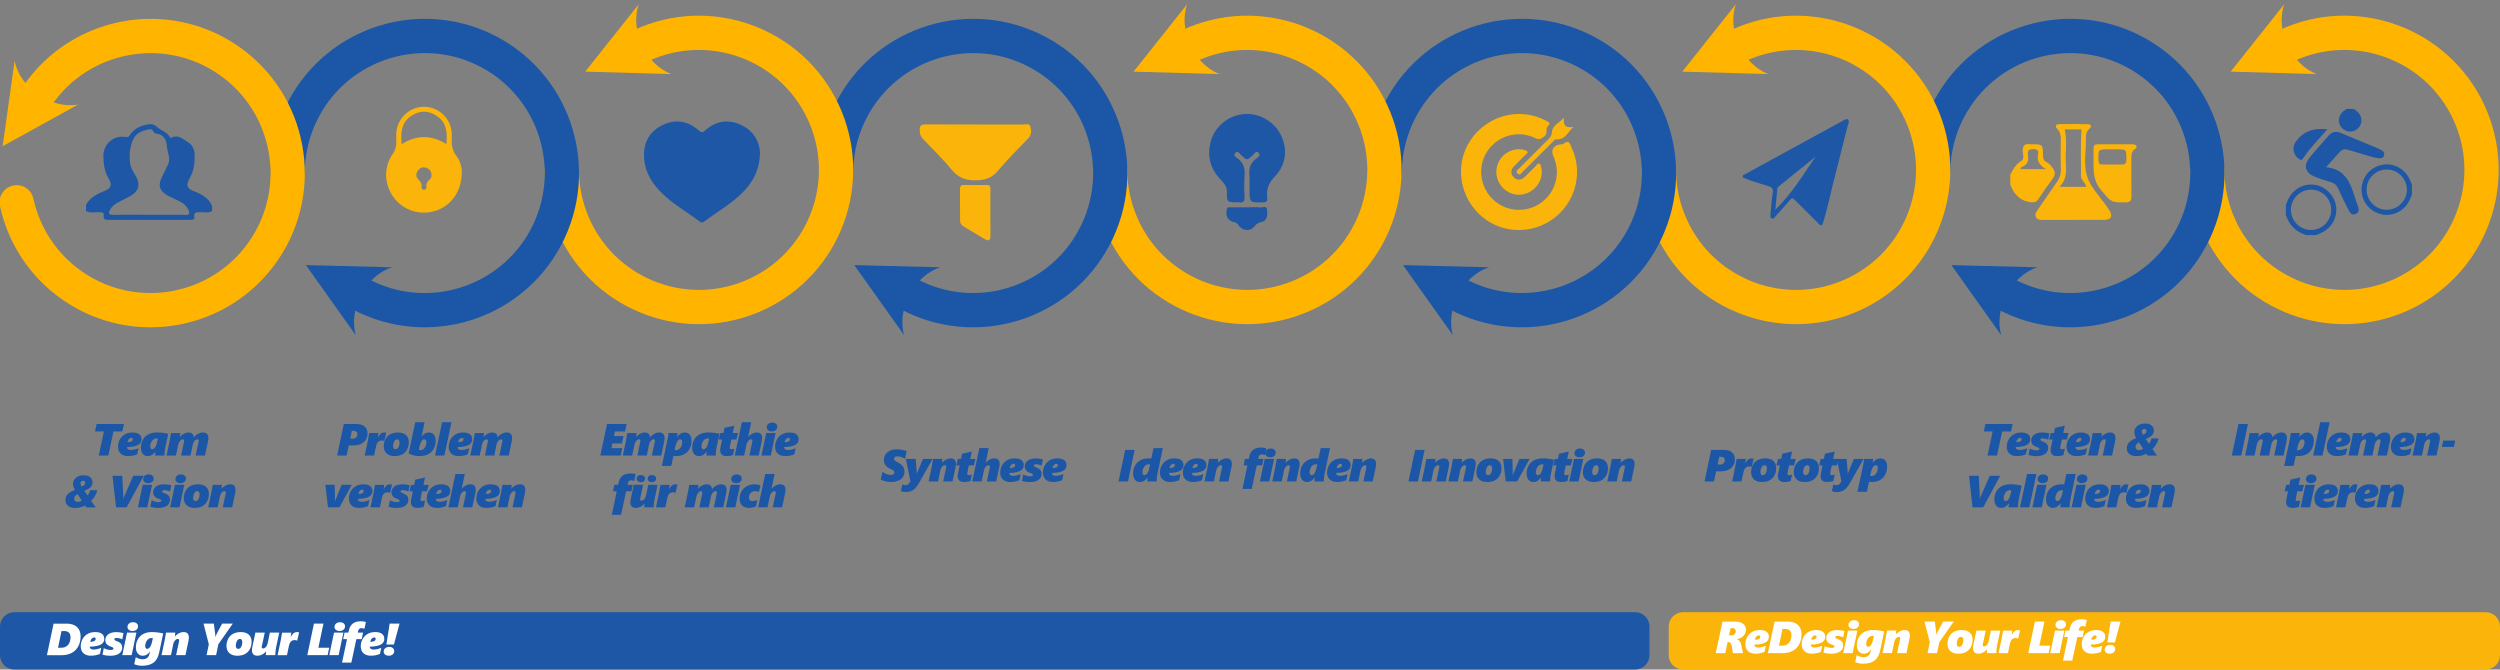 <svg xmlns="http://www.w3.org/2000/svg" xmlns:xlink="http://www.w3.org/1999/xlink" width="100%" height="100%" viewBox="0 0 1221 327" fill-rule="evenodd" stroke-linecap="round" stroke-miterlimit="1.5"><rect x="0" y="0" width="1221" height="327" fill="#808080" stroke="none"/><style><![CDATA[.B{fill-rule:nonzero}.C{fill:#1b57a6}.D{fill:none}.E{stroke-width:16.74}.F{fill:#ffb400}.G{stroke:#ffb400}.H{fill:#1d57a6}.I{fill:#fbb409}.J{stroke:#1b57a6}]]></style><path d="M1115.65 2.027l-26.206 32.964 42.095 1.187c-12.5-4.566-20.455-21.64-15.89-34.15z" class="F"/><path d="M1116.77 22.28c33.508-15.59 73.368-1.043 88.958 32.465s1.043 73.368-32.464 88.958-73.37 1.043-88.96-32.465c-4.256-9.15-6.266-18.773-6.257-28.246" class="D E G"/><g class="B C"><path d="M1094.638 222.493h-4.642l3.256-15.4h4.642l-3.256 15.4z"/><use xlink:href="#B"/><use xlink:href="#C"/><path d="M1134.328 222.493h-4.576l3.454-16.28h4.576l-3.454 16.28z"/><use xlink:href="#D"/><use xlink:href="#B" x="50.476"/><use xlink:href="#D" x="31.3"/><use xlink:href="#E"/><path d="M1198.497 218.27h-5.874l.66-3.08h5.874l-.66 3.08z"/><use xlink:href="#F"/><use xlink:href="#G"/><use xlink:href="#D" x="-6.102" y="25.3"/><use xlink:href="#H"/><use xlink:href="#D" x="13.748" y="25.3"/><use xlink:href="#E" x="-17.553" y="25.3"/></g><g class="H B"><path d="M1165.66 82.782c-5.388.01-9.794 4.396-9.824 9.784s4.326 9.835 9.706 9.906c5.502.074 10.03-4.438 9.982-9.943-.05-5.38-4.475-9.755-9.864-9.747m12.34 12.3l-.964 2.243c-2.396 5.495-8.172 8.587-13.764 7.37-5.846-1.272-9.9-6.22-9.9-12.084s4.07-10.824 9.904-12.08c5.606-1.207 11.38 1.887 13.763 7.378l.96 2.245v4.928zm-39.43 7.5c.054-5.387-4.286-9.853-9.665-9.945-5.393-.093-9.892 4.2-10.022 9.585-.135 5.5 4.313 10.1 9.815 10.105 5.377.014 9.818-4.37 9.872-9.745m-22.16-2.564l.95-2.236c2.3-5.26 7.614-8.32 13.075-7.52 5.517.8 9.9 5.306 10.545 10.816.642 5.5-2.55 10.745-7.836 12.908l-1.95.814h-4.928c-4.978-1.593-8.276-4.865-9.855-9.855v-4.928z"/><path d="M1149.67 53.207l1.647 1.296c2.563 2.263 2.718 5.83.372 8.15-2.183 2.158-5.56 2.157-7.733-.001-2.35-2.336-2.198-5.88.37-8.15.523-.463 1.098-.866 1.65-1.296h3.696zm-13.63 28.447c9.3.907 11.82 7.522 13.983 14.463.487 1.562 1.097 3.085 1.644 4.63.578 1.63.528 3.136-1.32 3.837-1.8.677-2.663-.692-3.314-1.977-1.758-3.47-3.5-6.956-5.06-10.52-.726-1.656-1.767-2.6-3.47-3.095-2.746-.816-5.504-1.65-8.142-2.753-4.48-1.875-5.476-5.32-2.5-9.063 3-3.774 6.275-7.313 9.44-10.947 1.7-1.953 3.647-2.28 6.065-1.238l17.868 7.426c.753.314 1.5.672 2.186 1.107.854.54 1.25 1.36.968 2.377-.296 1.06-1.138 1.452-2.128 1.38-1.113-.08-2.246-.213-3.315-.515l-12.076-3.578c-1.808-.578-3.13-.234-4.352 1.214-1.844 2.2-3.803 4.28-6.465 7.25m.628-18.495c-4.306 4.93-8.6 9.198-11.905 14.26-.685 1.046-1.218.714-1.943.242-2.745-1.785-3.574-5.615-1.6-8.386 3.672-5.18 8.807-6.93 15.458-6.116"/></g><path d="M995.15 130.55l-42.098-1.07 24.403 34.32c-3.89-12.737 4.958-29.362 17.695-33.25z" class="C"/><use xlink:href="#I" class="D E J"/><g class="B C"><path d="M982.208 210.723h-4.356l-2.486 11.77h-4.664l2.486-11.77h-4.312l.77-3.63h13.332l-.77 3.63z"/><use xlink:href="#D" x="-156.32"/><use xlink:href="#J"/><use xlink:href="#F" x="-114.986" y="-25.3"/><use xlink:href="#D" x="-127.125"/><use xlink:href="#E" x="-158.425"/><use xlink:href="#K"/><path d="M968.596 247.793h-5.214l-1.716-15.4h4.752l.528 10.076c0 .396-.022.77-.088 1.122h.1c.044-.198.132-.396.22-.638s1.628-3.762 4.62-10.56h5.082l-8.294 15.4z"/><use xlink:href="#L"/><path d="M991.14 247.793h-4.576l3.454-16.28h4.576l-3.454 16.28z"/><use xlink:href="#G" x="-131.048"/><path d="M1010.76 247.793h-4.532c0-.22.044-.88.154-1.958h-.044c-1.056 1.496-2.288 2.222-3.674 2.222-1.056 0-1.892-.374-2.486-1.122-.594-.726-.902-1.782-.902-3.102 0-1.43.308-2.706.946-3.806.638-1.122 1.518-1.98 2.684-2.596 1.144-.594 2.42-.902 3.85-.902l.748.022.638.066 1.1-5.104h4.554l-2.618 12.408c-.1.506-.22 1.166-.286 1.936l-.132 1.936zm-3.2-8.294c-.264-.044-.484-.066-.682-.066-.572 0-1.078.176-1.54.506-.44.33-.814.814-1.1 1.496-.286.66-.418 1.32-.418 1.958 0 .418.088.748.286.968.198.242.44.352.704.352.484 0 .946-.286 1.342-.858.418-.594.726-1.43 1-2.53l.418-1.826z"/><use xlink:href="#G" x="-111.875"/><use xlink:href="#D" x="-117.978" y="25.3"/><use xlink:href="#H" x="-111.876"/><use xlink:href="#D" x="-98.128" y="25.3"/><use xlink:href="#E" x="-129.427" y="25.3"/></g><path d="M1032 72.92h-1.842c-5.453 0-5.38-.002-5.25 5.345.04 1.606.488 2.137 2.1 2.077l8.9.018c2.264.154 2.687-.73 2.644-2.782-.097-4.656.01-4.658-4.708-4.658H1032zm11.43-.616c-1.968 1.027-2.536 2.666-2.5 4.835l.07 18.774c.03 2.065-.55 2.895-2.77 2.926-7.5.105-7.067-.195-11.953-5.85-4.404-5.095-3.792-10.715-3.77-16.463.025-6.974-.943-6 5.986-6.064l11.697-.006c1.118.001 2.27-.155 3.243.615v1.232zm-44.27 10.302c-2.6-1.766-4.53-3.534-3.8-7 .35-1.7.016-2.794-2.305-2.777-2.258.017-2.907.777-2.598 2.83.4 2.655-.06 4.882-2.997 5.862-.345.116-.73.397-.584 1.086h12.295zm-17.333 2.634c1.358-2.5 2.65-5 5.267-6.55 1.792-1.062.923-3.025.816-4.495-.215-2.96.802-4.227 3.784-3.74.1.016.204.002.306.002 5.723-.007 5.787-.007 5.8 5.6.004 1.52.42 2.434 1.78 3.136 1.377.7 2.355 1.926 3.192 3.247 1.038 1.637 1.113 3.054-.165 4.73-2.48 3.25-4.8 6.63-7.045 10.05-.856 1.304-1.836 1.702-3.302 1.58-5.5-.45-8.577-3.786-10.433-8.623V85.24zm34.753-22.037h-8.182c1.016 4.5.578 8.9.474 13.283-.117 4.958 1.58 10.292-3.06 14.75h13.114c-.404-2.12-2.596-3.188-2.577-5.26.07-7.553-.285-15.112.23-22.772m-4.114 44.2c-4.92.001-9.843-.01-14.764.008-1.263.005-2.537.004-3.263-1.234-.813-1.386-.055-2.533.725-3.662l9.45-13.644c1.4-1.934 1.975-3.88 1.898-6.25-.145-4.507-.076-9.022-.027-13.533.025-2.282.057-4.45-1.82-6.24-1.207-1.15-.573-2.176.947-2.205 4.714-.1 9.434-.117 14.146.02 1.554.045 2.03 1.183.713 2.23-1.6 1.273-1.712 2.88-1.693 4.673.063 6.15-1.237 12.7.48 18.335 1.68 5.52 6.413 10.108 9.807 15.105.402.593.832 1.17 1.2 1.78 1.717 2.76.8 4.554-2.43 4.596l-15.38.02" class="I B"/><path d="M847.83 2.027L821.625 34.99l42.094 1.187c-12.5-4.566-20.454-21.64-15.89-34.15z" class="F"/><use xlink:href="#M" class="D E G"/><g class="B C"><path d="M847.316 224.4c0 1.16-.292 2.2-.876 3.093s-1.394 1.58-2.433 2.03-2.26.676-3.663.676h-2.202l-1.03 4.953h-4.64l3.255-15.405h6.22c1.733 0 3.06.4 3.985 1.198s1.386 1.95 1.386 3.454zm-4.93.322c0-.53-.165-.936-.494-1.22s-.802-.425-1.418-.425h-.816l-.785 3.803h1.3c.666 0 1.202-.202 1.606-.607s.607-.922.607-1.552zm13.136 3.34h-.02c-.358-.18-.75-.268-1.17-.268-.745 0-1.348.215-1.8.644s-.8 1.168-1.048 2.213l-.945 4.5h-4.576l1.493-7.015.688-3.985h4.5l-.28 2.116h.043c.423-.817.88-1.418 1.37-1.805s1.062-.58 1.713-.58c.272 0 .595.047.967.14l-.924 4.05z"/><path d="M867.49 228.72c0 1.282-.29 2.454-.865 3.518s-1.38 1.858-2.412 2.385-2.24.79-3.63.79c-1.697 0-3.01-.426-3.937-1.278s-1.39-2.048-1.39-3.588c0-.902.165-1.787.494-2.653s.788-1.596 1.375-2.186 1.31-1.044 2.165-1.36 1.835-.473 2.938-.473c1.676 0 2.972.42 3.89 1.262s1.375 2.036 1.375 3.583zm-4.555 0c0-.487-.104-.858-.312-1.112s-.487-.38-.838-.38a1.39 1.39 0 0 0-1.031.456c-.293.304-.524.723-.693 1.257s-.252 1.083-.252 1.65c0 .487.106.854.317 1.1s.496.37.854.37c.587 0 1.06-.316 1.418-.946s.537-1.428.537-2.395z"/><path d="M876.264 227.312h-2.47l-.634 2.986c-.1.465-.15.834-.15 1.106 0 .437.254.656.762.656.43 0 .92-.1 1.472-.3l-.655 3.17c-.337.13-.815.24-1.434.338s-1.177.145-1.67.145c-2.112 0-3.17-1-3.17-2.997 0-.258.05-.64.145-1.15l.822-3.953h-1.665l.763-3.17h1.568l.526-2.536 4.77-1.095-.763 3.63h2.546l-.763 3.17zm12.074 1.408c0 1.282-.288 2.454-.865 3.518s-1.38 1.858-2.4 2.385-2.242.8-3.63.8c-1.697 0-3-.426-3.937-1.278s-1.4-2.048-1.4-3.588c0-.902.164-1.787.494-2.653s.788-1.596 1.375-2.186 1.3-1.044 2.164-1.36 1.836-.473 2.938-.473c1.676 0 2.972.42 3.9 1.262s1.375 2.036 1.375 3.583zm-4.555 0c0-.487-.103-.858-.3-1.112s-.487-.38-.838-.38c-.394 0-.738.152-1.03.456s-.525.723-.693 1.257a5.46 5.46 0 0 0-.253 1.65c0 .487.106.854.317 1.1s.496.37.854.37c.588 0 1.06-.316 1.418-.946s.537-1.428.537-2.395z"/><path d="M897.114 227.312h-2.47l-.633 2.986c-.1.465-.15.834-.15 1.106 0 .437.254.656.763.656.43 0 .92-.1 1.47-.3l-.655 3.17c-.336.13-.814.24-1.434.338s-1.176.145-1.67.145c-2.113 0-3.17-1-3.17-2.997 0-.258.048-.64.145-1.15l.822-3.953h-1.665l.762-3.17h1.57l.526-2.536 4.77-1.095-.762 3.63h2.546l-.763 3.17z"/><path d="M897.2 240.3c-.96 0-1.805-.147-2.535-.44l.75-3.362c.373.308.863.462 1.472.462.86 0 1.497-.344 1.912-1.03l.548-.903-2.245-10.892h4.802l.44 5.306.065 1.58-.022.42h.043l.392-1.058 2.648-6.246h4.705l-6.38 11.3c-.76 1.34-1.443 2.326-2.05 2.96a6.16 6.16 0 0 1-2.015 1.423c-.734.315-1.577.473-2.53.473zm24.47-12.44c0 1.483-.312 2.806-.935 3.97s-1.495 2.05-2.615 2.664-2.423.918-3.905.918c-.1 0-.344-.01-.73-.032l-.633-.065-1.075 4.888h-4.597l2.6-12.192.44-2.245.226-1.622h4.393a17.65 17.65 0 0 1-.236 1.955h.043c1-1.483 2.277-2.224 3.802-2.224.974 0 1.757.37 2.348 1.106s.886 1.698.886 2.88zm-4.555.7c0-.895-.344-1.342-1.03-1.342-.466 0-.9.288-1.3.864s-.73 1.417-.988 2.52l-.42 1.827c.258.043.487.064.687.064.853 0 1.574-.383 2.165-1.15s.886-1.694.886-2.783z"/></g><path d="M886.69 76.534L869.05 90.8c-.472.382-.926.778-.992 1.44l-1.006 10.216c8.142-8.012 13.683-17.11 19.64-25.922m-35.486 10.16V85.66l50.11-27.38c2.075-.48 1.505 1.024 1.55 2.066-.188.463-.433.91-.554 1.4l-7.2 28.625c-1.695 6.532-2.92 13.19-5.15 19.58h-1.033L876.525 97.6c-.982-1-1.52-.882-2.372.13-2.268 2.69-4.632 5.298-6.984 7.916-.487.54-.932 1.427-1.86 1-.893-.4-.65-1.31-.58-2.06.33-3.502.516-7.03 1.085-10.493.34-2.062-.51-2.673-2.21-3.208-4.16-1.31-8.387-2.436-12.397-4.192" class="B H"/><path d="M1221 306c0-3.863-3.137-7-7-7H822c-3.863 0-7 3.137-7 7v14c0 3.863 3.137 7 7 7h392c3.863 0 7-3.137 7-7v-14z" class="I"/><g fill="#fff" class="B"><path d="M852.706 307.558a4.15 4.15 0 0 1-1.209 2.997c-.805.83-1.878 1.364-3.217 1.6v.043c1.124.415 1.837 1.332 2.138 2.75l.86 4.028h-4.93l-.57-3.427c-.115-.644-.324-1.137-.628-1.477s-.75-.5-1.338-.5h-.043l-1.138 5.414h-4.64l3.255-15.404h6.048c1.704 0 3.033.347 3.985 1.042s1.43 1.676 1.43 2.943zm-4.952.86c0-.515-.142-.916-.425-1.203s-.707-.43-1.273-.43h-.827l-.795 3.523h1.03c.695 0 1.25-.183 1.666-.548a1.72 1.72 0 0 0 .623-1.343zm16.156 2.578c0 1.26-.578 2.198-1.735 2.814s-2.938.96-5.344 1.03v.086a1.1 1.1 0 0 0 .527.972c.35.233.82.35 1.407.35.523 0 1.15-.1 1.885-.27s1.337-.4 1.8-.634l-.634 2.997c-.558.265-1.237.482-2.035.65a11.59 11.59 0 0 1-2.39.253c-1.54 0-2.75-.4-3.63-1.225s-1.322-1.934-1.322-3.352c0-1.3.303-2.477.908-3.566s1.44-1.926 2.503-2.514 2.3-.88 3.68-.88 2.466.283 3.228.85 1.144 1.38 1.144 2.44zm-4.22-.022c0-.157-.05-.3-.145-.43s-.267-.193-.5-.193c-.48 0-.893.183-1.24.548s-.582.88-.704 1.547c.8 0 1.445-.122 1.907-.365s.693-.613.693-1.107zm20.182-1.15c0 1.826-.382 3.444-1.144 4.855s-1.834 2.48-3.212 3.207-3 1.1-4.893 1.1h-7.187l3.255-15.404h6.134c2.32 0 4.075.548 5.263 1.643s1.784 2.632 1.784 4.6zm-4.93.354c0-.995-.26-1.74-.784-2.234s-1.325-.74-2.406-.74h-1.193l-1.708 8.142h1.558c1.418 0 2.528-.464 3.33-1.4s1.203-2.186 1.203-3.776zm16.498.817c0 1.26-.58 2.198-1.735 2.814s-2.938.96-5.345 1.03v.086a1.1 1.1 0 0 0 .527.972c.35.233.82.35 1.407.35.523 0 1.15-.1 1.885-.27s1.338-.4 1.8-.634l-.633 2.997c-.56.265-1.238.482-2.036.65a11.6 11.6 0 0 1-2.4.253c-1.54 0-2.75-.4-3.63-1.225s-1.32-1.934-1.32-3.352c0-1.3.302-2.477.907-3.566s1.44-1.926 2.503-2.514 2.3-.88 3.68-.88 2.466.283 3.228.85 1.145 1.38 1.145 2.44zm-4.222-.022a.7.7 0 0 0-.145-.43c-.097-.128-.267-.193-.5-.193a1.65 1.65 0 0 0-1.24.548c-.346.365-.582.88-.704 1.547.8 0 1.445-.122 1.907-.365s.693-.613.693-1.107zm13.01.258c-.372-.158-.83-.306-1.37-.446s-1.03-.2-1.466-.2c-.66 0-.988.204-.988.612 0 .222.082.385.247.5s.383.213.655.327c.852.344 1.46.654 1.82.93s.628.6.8.977.258.847.258 1.413c0 .773-.225 1.455-.677 2.046s-1.106 1.05-1.965 1.38-1.902.495-3.126.495c-.724 0-1.424-.052-2.1-.156s-1.252-.23-1.725-.382l.6-3.158c1.275.58 2.406.87 3.395.87.895 0 1.343-.232 1.343-.698 0-.208-.1-.378-.296-.5s-.446-.25-.746-.35c-1.075-.35-1.83-.784-2.267-1.3s-.655-1.182-.655-1.998c0-.766.227-1.45.682-2.052s1.08-1.053 1.88-1.353 1.742-.452 2.83-.452a13.98 13.98 0 0 1 1.837.145l1.633.296-.6 3.083zm7.713-6.338c0 .68-.25 1.232-.747 1.654s-1.15.634-1.96.634c-.716 0-1.3-.188-1.75-.564a1.76 1.76 0 0 1-.677-1.412 2.08 2.08 0 0 1 .752-1.67c.502-.425 1.16-.64 1.976-.64.702 0 1.28.184 1.73.553a1.78 1.78 0 0 1 .677 1.445zm-3.126 14.083h-4.577l2.33-11h4.577l-2.33 11zm4.973 5.167c-1.246 0-2.478-.247-3.696-.74l.752-3.48a6.29 6.29 0 0 0 1.622.78c.58.183 1.132.274 1.655.274 1.024 0 1.812-.243 2.363-.73s.93-1.225 1.14-2.213l.172-.838h-.043c-.43.666-.944 1.174-1.542 1.525s-1.244.527-1.94.527c-1.046 0-1.867-.373-2.465-1.118s-.897-1.75-.897-3.018c0-1.468.33-2.78.993-3.932a6.4 6.4 0 0 1 2.734-2.599c1.16-.58 2.507-.87 4.04-.87a23.11 23.11 0 0 1 2.75.178c.98.118 1.92.28 2.815.488l-1.87 8.84c-.373 1.762-.9 3.12-1.585 4.077s-1.595 1.67-2.734 2.143-2.56.7-4.264.7zm5.414-13.46c-.172-.043-.42-.064-.74-.064-.545 0-1.046.177-1.504.53s-.822.842-1.1 1.46a4.89 4.89 0 0 0-.403 1.961c0 .43.094.757.28.983s.415.338.687.338c.494 0 .947-.288 1.36-.865s.743-1.416.994-2.52l.42-1.826zm17.563-.268c0 .5-.083 1.124-.247 1.87l-1.408 6.692h-4.576l1.3-6.1c.122-.487.183-.856.183-1.106 0-.48-.244-.72-.73-.72-.387 0-.805.256-1.257.768a3.8 3.8 0 0 0-.88 1.735l-1.117 5.414h-4.62l1.558-7.305.644-3.695h4.5c-.05.86-.12 1.5-.215 1.9h.043c.588-.666 1.263-1.193 2.025-1.58s1.48-.58 2.154-.58c1.762 0 2.643.903 2.643 2.708zm13.298 8.56H941.4l1.118-5.285-2.6-10.12h5.038l.634 4.844a12.79 12.79 0 0 1 .107 1.633h.043l.645-1.547 2.63-4.93h5.2l-7.047 10.054-1.117 5.35zm17.326-6.424c0 1.282-.288 2.455-.865 3.518s-1.38 1.86-2.4 2.385-2.242.8-3.63.8c-1.697 0-3-.427-3.937-1.28s-1.4-2.048-1.4-3.588a7.42 7.42 0 0 1 .494-2.653c.33-.866.788-1.595 1.375-2.186s1.3-1.044 2.165-1.36 1.835-.473 2.937-.473c1.676 0 2.972.42 3.9 1.263s1.375 2.035 1.375 3.582zm-4.555 0c0-.487-.103-.857-.3-1.112s-.487-.38-.838-.38a1.38 1.38 0 0 0-1.03.457c-.292.305-.525.723-.693 1.256a5.46 5.46 0 0 0-.252 1.65c0 .487.105.854.316 1.1s.496.37.854.37c.588 0 1.06-.315 1.418-.945s.537-1.43.537-2.396zm16.145 6.424h-4.64l.172-1.805h-.043c-.645.695-1.325 1.214-2.04 1.558s-1.43.516-2.138.516c-1.8 0-2.685-.903-2.685-2.707 0-.538.078-1.16.236-1.87l1.418-6.692h4.576l-1.278 5.962c-.122.487-.183.892-.183 1.214a.54.54 0 0 0 .156.381c.104.1.267.167.5.167.522 0 .995-.267 1.418-.8s.712-1.2.87-1.97l1.03-4.952h4.576l-1.472 6.907a22.16 22.16 0 0 0-.333 2.138l-.13 1.955zm10.688-7.08h-.02a2.58 2.58 0 0 0-1.171-.269c-.745 0-1.348.215-1.8.645s-.8 1.167-1.047 2.213l-.946 4.5h-4.576l1.493-7.015.688-3.985h4.5l-.28 2.116h.042c.423-.816.88-1.418 1.37-1.804a2.69 2.69 0 0 1 1.713-.58c.273 0 .595.047.967.14l-.924 4.05zm14.874 7.08h-9.936l3.255-15.404h4.64l-2.48 11.773h5.296l-.774 3.63z"/><use xlink:href="#N"/><path d="M1018.5 306.108c-.594-.222-1.056-.333-1.386-.333-.938 0-1.51.483-1.718 1.45l-.15.752h2.578l-.666 3.17h-2.59l-2.47 11.483h-4.533l2.427-11.483h-1.88l.666-3.17h1.87l.268-1.17c.645-2.915 2.57-4.372 5.78-4.372.94 0 1.776.11 2.514.333l-.71 3.34z"/><path d="M1028.2 310.996c0 1.26-.578 2.198-1.735 2.814s-2.938.96-5.344 1.03v.086a1.1 1.1 0 0 0 .526.972c.35.233.82.35 1.407.35.523 0 1.152-.1 1.886-.27s1.337-.4 1.8-.634l-.634 2.997c-.56.265-1.237.482-2.036.65s-1.595.253-2.4.253c-1.54 0-2.75-.4-3.63-1.225s-1.32-1.934-1.32-3.352c0-1.3.303-2.477.908-3.566s1.44-1.926 2.503-2.514 2.3-.88 3.68-.88 2.465.283 3.228.85 1.144 1.38 1.144 2.44zm-4.222-.022a.7.7 0 0 0-.145-.43c-.096-.128-.266-.193-.5-.193-.48 0-.893.183-1.24.548s-.582.88-.703 1.547c.8 0 1.445-.122 1.906-.365s.693-.613.693-1.107zm8.922 2.816h-3.674l1.6-10.216h4.823l-2.75 10.216zm.15 3.168c0 .695-.25 1.25-.746 1.666s-1.152.623-1.96.623c-.7 0-1.3-.185-1.74-.554s-.677-.846-.677-1.434c0-.687.25-1.244.752-1.67s1.16-.64 1.977-.64c.716 0 1.294.2 1.735.57s.66.86.66 1.44z"/></g><path d="M727.327 130.55l-42.098-1.07 24.403 34.32c-3.89-12.737 4.96-29.362 17.695-33.25z" class="C"/><use xlink:href="#O" class="D E J"/><g class="B C"><path d="M692.53 235.143h-4.64l3.255-15.405h4.64l-3.255 15.405zm15.2-8.563c0 .5-.082 1.124-.247 1.87l-1.407 6.693H701.5l1.3-6.1c.122-.487.183-.856.183-1.107 0-.48-.244-.72-.73-.72-.386 0-.805.256-1.256.768a3.8 3.8 0 0 0-.88 1.735L699 235.143h-4.62l1.558-7.305.645-3.695h4.5c-.05.86-.12 1.5-.214 1.9h.043c.587-.666 1.262-1.192 2.025-1.58s1.48-.58 2.153-.58c1.762 0 2.643.902 2.643 2.707zm13.03 0c0 .5-.083 1.124-.247 1.87l-1.408 6.693h-4.576l1.3-6.1c.122-.487.183-.856.183-1.107 0-.48-.244-.72-.73-.72-.387 0-.806.256-1.257.768a3.81 3.81 0 0 0-.88 1.735l-1.117 5.414h-4.62l1.558-7.305.644-3.695h4.5c-.05.86-.12 1.5-.215 1.9h.043a6.8 6.8 0 0 1 2.025-1.58c.762-.388 1.48-.58 2.154-.58 1.762 0 2.643.902 2.643 2.707zm12.558 2.14c0 1.282-.288 2.454-.865 3.518s-1.38 1.858-2.412 2.385-2.24.8-3.63.8c-1.698 0-3-.426-3.937-1.278s-1.392-2.048-1.392-3.588c0-.902.165-1.787.495-2.653s.787-1.596 1.375-2.186 1.308-1.044 2.164-1.36 1.835-.473 2.938-.473c1.676 0 2.972.42 3.9 1.262s1.375 2.036 1.375 3.583zm-4.555 0c0-.487-.104-.858-.3-1.112s-.487-.38-.838-.38a1.39 1.39 0 0 0-1.032.456c-.293.304-.524.723-.692 1.257a5.46 5.46 0 0 0-.253 1.65c0 .487.106.854.317 1.1s.496.37.854.37c.587 0 1.06-.316 1.418-.946s.537-1.428.537-2.395zm12.203 6.423H735.4l-1.28-11h4.555l.15 7.046c0 .43-.022.8-.065 1.14h.065l.365-1.03.408-1.085 2.492-6.07h4.963l-6.07 11zm16.112 0h-4.533c0-.23.054-.88.16-1.955h-.043c-1.088 1.482-2.313 2.223-3.673 2.223-1.082 0-1.918-.376-2.5-1.128s-.886-1.808-.886-3.17a7.74 7.74 0 0 1 .564-2.88c.376-.947.895-1.733 1.558-2.363s1.475-1.12 2.438-1.472 2.075-.526 3.336-.526c1.726 0 3.537.222 5.435.666l-1.43 6.735c-.114.5-.213 1.153-.295 1.934l-.124 1.934zm-3.2-8.293a2.76 2.76 0 0 0-.655-.065 2.59 2.59 0 0 0-1.547.494c-.458.33-.83.824-1.112 1.483a4.97 4.97 0 0 0-.424 1.976c0 .43.093.758.28.983s.415.34.688.34c.515 0 .977-.292 1.385-.876s.73-1.42.967-2.508l.42-1.826zm13.33.462h-2.47l-.634 2.986c-.1.465-.15.834-.15 1.106 0 .437.254.656.763.656.43 0 .92-.1 1.47-.3l-.655 3.17c-.336.13-.815.24-1.434.338s-1.176.145-1.67.145c-2.113 0-3.17-1-3.17-2.997 0-.258.048-.64.145-1.15l.82-3.953h-1.665l.763-3.17h1.568l.527-2.536 4.77-1.095-.762 3.63h2.546l-.763 3.17zm6.896-6.252c0 .68-.25 1.23-.747 1.654s-1.15.634-1.96.634c-.716 0-1.3-.188-1.75-.564s-.677-.847-.677-1.413c0-.687.25-1.244.752-1.67s1.16-.64 1.977-.64c.7 0 1.278.184 1.73.553s.677.85.677 1.445zm-3.126 14.083h-4.576l2.33-11h4.576l-2.33 11zm14.34-6.423c0 1.282-.288 2.454-.865 3.518s-1.38 1.858-2.4 2.385-2.242.8-3.63.8c-1.697 0-3-.426-3.937-1.278s-1.4-2.048-1.4-3.588c0-.902.165-1.787.494-2.653s.788-1.596 1.375-2.186 1.3-1.044 2.165-1.36 1.835-.473 2.938-.473c1.675 0 2.972.42 3.888 1.262s1.375 2.036 1.375 3.583zm-4.554 0c0-.487-.104-.858-.312-1.112s-.487-.38-.838-.38c-.394 0-.738.152-1.03.456s-.525.723-.693 1.257a5.46 5.46 0 0 0-.252 1.65c0 .487.105.854.316 1.1s.496.37.854.37c.588 0 1.06-.316 1.418-.946s.538-1.428.538-2.395z"/><use xlink:href="#P"/></g><g class="I B"><path d="M770.224 84.052c-.074 16.037-13.317 28.765-29.414 28.267-15.722-.488-28.078-14.172-27.197-30.123.86-15.538 14.823-27.66 30.518-26.435 3.923.306 7.64 1.43 11.124 3.293 1.16.62 2.253 1.08.715 2.6-1.303 1.28.116 3.55-1.764 4.98-1.498 1.14-2.327 1.816-4.387.823-12.3-5.926-26.368 2.973-26.396 16.52A18.56 18.56 0 0 0 734.85 101.1a18.52 18.52 0 0 0 20.394-4.323c5.2-5.472 6.565-13.384 3.498-20.275-1.47-3.3-.028-5.67 3.67-6.033.306-.03.724.1.907-.044 3.33-2.816 3.64.494 4.484 2.295 1.672 3.572 2.42 7.384 2.42 11.334M741.97 72.9c.6.058 1.246.033 1.83.195.76.212 1.833.374 2.136.914.487.87-.666 1.336-1.2 1.886l-5.195 5.246c-1.676 1.734-1.967 3.68-.194 5.434 1.78 1.762 3.718 1.407 5.44-.26l5.03-4.976c.62-.582 1.14-1.898 2.106-1.34.593.342.786 1.588.927 2.465.903 5.6-2.934 11.054-8.65 12.38-5.53 1.284-11.244-2.15-12.92-7.767-1.652-5.53 1.322-11.474 6.767-13.456 1.253-.456 2.55-.8 3.915-.72"/><path d="M763.857 57.393c-.576 3.786.795 5.292 4.66 4.564-2.756 2.344-3.88 6.36-8.303 6.095-1.038-.063-1.54.936-2.175 1.567l-14.18 14.12c-.7.7-1.454 2.257-2.702 1.027-1.257-1.238.297-2 .997-2.7L756.3 67.915c.98-.97 1.557-1.924 1.673-3.418.268-3.474 3.826-4.5 5.883-7.104"/></g><path d="M579.83 2.027L553.625 34.99l42.094 1.187c-12.5-4.566-20.454-21.64-15.89-34.15z" class="F"/><use xlink:href="#M" x="-268" class="D E G"/><g class="B C"><path d="M550.915 235.143h-4.64l3.255-15.405h4.64l-3.255 15.405zm13.985 0h-4.533c0-.23.054-.88.16-1.955h-.043c-1.067 1.482-2.292 2.223-3.674 2.223-1.067 0-1.9-.372-2.497-1.117s-.897-1.783-.897-3.115c0-1.425.317-2.695.95-3.808a6.53 6.53 0 0 1 2.675-2.584c1.15-.6 2.433-.913 3.85-.913l.747.032.64.065 1.107-5.114h4.554l-2.62 12.418c-.114.5-.213 1.153-.295 1.934l-.124 1.934zm-3.2-8.293c-.258-.043-.484-.065-.677-.065a2.54 2.54 0 0 0-1.536.494c-.45.33-.818.83-1.1 1.5s-.425 1.323-.425 1.96c0 .43.097.758.3.983s.426.34.698.34c.494 0 .943-.3 1.348-.865s.732-1.416.983-2.52l.42-1.826zm16.306.3c0 1.26-.578 2.2-1.735 2.815s-2.938.96-5.344 1.03v.086a1.1 1.1 0 0 0 .526.972c.35.232.82.35 1.407.35.523 0 1.152-.1 1.886-.268s1.337-.4 1.8-.634l-.634 2.997c-.56.265-1.237.48-2.036.65a11.47 11.47 0 0 1-2.4.252c-1.54 0-2.75-.408-3.63-1.224s-1.32-1.934-1.32-3.352c0-1.3.303-2.478.908-3.566a6.3 6.3 0 0 1 2.503-2.514c1.063-.587 2.3-.88 3.68-.88s2.465.283 3.228.85 1.144 1.378 1.144 2.438zm-4.222-.02a.7.7 0 0 0-.145-.43c-.097-.13-.267-.193-.5-.193a1.65 1.65 0 0 0-1.24.547c-.347.365-.582.88-.703 1.547.8 0 1.444-.12 1.906-.365s.693-.612.693-1.106zm15.404.02c0 1.26-.578 2.2-1.735 2.815s-2.938.96-5.344 1.03v.086a1.1 1.1 0 0 0 .526.972c.35.232.82.35 1.408.35.522 0 1.15-.1 1.885-.268s1.337-.4 1.8-.634l-.634 2.997c-.56.265-1.237.48-2.036.65a11.47 11.47 0 0 1-2.4.252c-1.54 0-2.75-.408-3.63-1.224s-1.32-1.934-1.32-3.352c0-1.3.303-2.478.908-3.566a6.3 6.3 0 0 1 2.503-2.514c1.063-.587 2.3-.88 3.68-.88s2.465.283 3.228.85 1.144 1.378 1.144 2.438zm-4.222-.02a.7.7 0 0 0-.145-.43c-.097-.13-.266-.193-.5-.193a1.65 1.65 0 0 0-1.24.547c-.347.365-.582.88-.703 1.547.8 0 1.445-.12 1.906-.365s.693-.612.693-1.106zm16.66-.56c0 .5-.082 1.124-.247 1.87l-1.407 6.693h-4.577l1.3-6.1c.122-.487.183-.856.183-1.107 0-.48-.244-.72-.73-.72-.386 0-.805.256-1.256.768a3.8 3.8 0 0 0-.88 1.735l-1.117 5.414h-4.62l1.558-7.305.645-3.695h4.5c-.05.86-.122 1.5-.215 1.9h.043c.587-.666 1.262-1.192 2.025-1.58s1.48-.58 2.153-.58c1.762 0 2.643.902 2.643 2.707zm16.133-4.307c-.595-.222-1.057-.333-1.386-.333-.938 0-1.5.484-1.72 1.45l-.15.752h2.578l-.666 3.17h-2.6l-2.47 11.483h-4.533l2.428-11.483h-1.88l.666-3.17h1.87l.27-1.17c.644-2.915 2.57-4.372 5.78-4.372.938 0 1.776.1 2.514.333l-.7 3.34z"/><path d="M623.056 221.06c0 .68-.25 1.23-.746 1.654s-1.152.634-1.96.634c-.716 0-1.3-.188-1.75-.564s-.677-.847-.677-1.413c0-.687.25-1.244.752-1.67s1.16-.64 1.977-.64c.702 0 1.278.184 1.73.553s.677.85.677 1.445zm-3.126 14.083h-4.576l2.33-11h4.576l-2.33 11zm14.813-8.563c0 .5-.082 1.124-.247 1.87l-1.407 6.693h-4.576l1.3-6.1c.122-.487.183-.856.183-1.107 0-.48-.243-.72-.73-.72-.387 0-.806.256-1.257.768a3.8 3.8 0 0 0-.88 1.735l-1.13 5.414h-4.62l1.557-7.305.645-3.695h4.5c-.05.86-.122 1.5-.215 1.9h.043c.587-.666 1.262-1.192 2.025-1.58s1.48-.58 2.154-.58c1.76 0 2.642.902 2.642 2.707zm11.795 8.563h-4.534c0-.23.054-.88.16-1.955h-.043c-1.067 1.482-2.3 2.223-3.673 2.223-1.067 0-1.9-.372-2.498-1.117s-.897-1.783-.897-3.115c0-1.425.317-2.695.95-3.808s1.525-1.975 2.675-2.584 2.433-.913 3.85-.913l.746.032.64.065 1.107-5.114h4.555l-2.622 12.418c-.114.5-.213 1.153-.295 1.934l-.123 1.934zm-3.2-8.293c-.258-.043-.483-.065-.677-.065a2.54 2.54 0 0 0-1.536.494c-.45.33-.818.83-1.1 1.5s-.424 1.323-.424 1.96c0 .43.097.758.3.983s.426.34.698.34c.494 0 .944-.3 1.348-.865s.733-1.416.983-2.52l.42-1.826zm16.305.3c0 1.26-.578 2.2-1.735 2.815s-2.938.96-5.344 1.03v.086a1.1 1.1 0 0 0 .527.972c.35.232.82.35 1.407.35.523 0 1.15-.1 1.885-.268s1.337-.4 1.8-.634l-.634 2.997c-.558.265-1.237.48-2.035.65s-1.596.252-2.4.252c-1.54 0-2.75-.408-3.63-1.224s-1.322-1.934-1.322-3.352c0-1.3.303-2.478.908-3.566a6.3 6.3 0 0 1 2.503-2.514c1.063-.587 2.3-.88 3.68-.88s2.466.283 3.228.85 1.144 1.378 1.144 2.438zm-4.22-.02a.71.71 0 0 0-.145-.43c-.095-.13-.267-.193-.5-.193a1.65 1.65 0 0 0-1.24.547c-.348.366-.582.88-.704 1.547.8 0 1.445-.12 1.907-.365s.693-.612.693-1.106z"/><use xlink:href="#P" x="-126.255"/></g><path d="M610.265 89.58c0-1.23.126-2.476-.024-3.688-.433-3.505.425-6.385 3.423-8.545.77-.554 2.26-1.432 1.053-2.68-1.23-1.27-1.972.294-2.703.974-3 2.8-2.957 2.8-5.96.002-.732-.68-1.474-2.245-2.704-.977-1.214 1.252.3 2.12 1.057 2.674 2.994 2.162 3.708 5.035 3.448 8.548-.25 3.365-.226 6.775.004 10.143.166 2.43-.75 3.13-2.946 2.767-.1-.016-.204-.002-.306-.002-5.302.016-5.437.014-5.38-5.137.033-3.113-2.088-4.786-3.8-6.73-4.427-4.998-5.77-10.733-4.285-17.152 1.73-7.466 8.08-13.047 15.762-13.994 7.52-.927 15.06 3.127 18.585 9.993 3.55 6.916 2.632 14.77-2.872 20.45-2.88 2.97-4.272 6.15-3.712 10.195.26 1.878-.44 2.423-2.356 2.428-6.275.02-6.275.106-6.275-6.192V89.58zm-1.285 11.68c2.148-.001 4.314-.173 6.434.066 1.2.135 3.333-1.312 3.47 1.47.118 2.434.123 5-2.863 5.648-1.54.33-2.407.94-3.35 2.133-1.952 2.473-5.368 2.313-7.455-.114-.624-.728-.858-1.643-2.16-1.884-3.367-.623-4.647-3.026-3.898-6.298.3-1.258 1.104-.996 1.85-1.006l7.974-.014" class="H B"/><path d="M459.327 130.55l-42.098-1.07 24.403 34.32c-3.89-12.737 4.96-29.362 17.695-33.25z" class="C"/><use xlink:href="#O" x="-268" class="D E J"/><g class="B C"><path d="M442.073 224.078c-.76-.422-1.44-.72-2.04-.9a6.58 6.58 0 0 0-1.816-.258c-.487 0-.872.104-1.155.3s-.424.48-.424.817c0 .315.115.587.344.816s.723.55 1.482.967c1.218.644 2.068 1.3 2.552 1.993s.725 1.552.725 2.605c0 .995-.278 1.883-.833 2.664s-1.32 1.36-2.3 1.74-2.136.57-3.475.57c-.974 0-1.885-.1-2.734-.328s-1.6-.5-2.23-.843l.806-3.802c1.368 1 2.754 1.514 4.157 1.514 1.117 0 1.676-.397 1.676-1.192a1.14 1.14 0 0 0-.414-.897c-.275-.24-.76-.518-1.455-.833-1.16-.544-2-1.155-2.487-1.83s-.747-1.542-.747-2.595c0-.995.273-1.896.817-2.7s1.3-1.4 2.234-1.816 2.04-.607 3.287-.607c1 0 1.875.1 2.66.27a16.8 16.8 0 0 1 2.132.612l-.762 3.717zm.44 16.222c-.96 0-1.805-.147-2.536-.44l.752-3.362c.373.308.863.462 1.472.462.86 0 1.497-.344 1.912-1.03l.548-.903-2.245-10.892h4.802l.44 5.306.065 1.58-.022.42h.043l.392-1.058 2.648-6.246h4.705l-6.38 11.3c-.76 1.34-1.443 2.326-2.05 2.96s-1.28 1.108-2.015 1.423-1.577.473-2.53.473zm24.362-13.72c0 .5-.082 1.124-.247 1.87l-1.407 6.693h-4.576l1.3-6.1c.12-.487.182-.856.182-1.107 0-.48-.243-.72-.73-.72-.387 0-.806.256-1.257.768a3.8 3.8 0 0 0-.88 1.735l-1.117 5.414h-4.62l1.557-7.305.645-3.695h4.5c-.05.86-.122 1.5-.215 1.9h.043c.587-.666 1.262-1.192 2.025-1.58s1.48-.58 2.154-.58c1.762 0 2.642.902 2.642 2.707z"/><path d="M475.662 227.312h-2.47l-.634 2.986c-.1.465-.15.834-.15 1.106 0 .437.254.656.763.656.43 0 .92-.1 1.47-.3l-.655 3.17c-.336.13-.814.24-1.434.338s-1.176.145-1.67.145c-2.113 0-3.17-1-3.17-2.997 0-.258.048-.64.145-1.15l.822-3.953h-1.665l.762-3.17h1.57l.526-2.536 4.77-1.095-.762 3.63h2.546l-.763 3.17zm12.546-.732c0 .5-.082 1.124-.247 1.87l-1.407 6.693h-4.576l1.3-6.1c.12-.487.182-.856.182-1.107 0-.48-.25-.72-.752-.72-.386 0-.805.256-1.256.768a3.8 3.8 0 0 0-.88 1.735l-1.14 5.414h-4.576l3.448-16.286h4.576l-1.514 7.176h.043a6.81 6.81 0 0 1 2.008-1.574c.758-.39 1.476-.585 2.15-.585 1.76 0 2.642.902 2.642 2.707zm11.772.58c0 1.26-.578 2.2-1.735 2.815s-2.938.96-5.344 1.03v.086a1.1 1.1 0 0 0 .527.972c.35.232.82.35 1.407.35.523 0 1.15-.1 1.885-.268s1.337-.4 1.8-.634l-.634 2.997c-.558.265-1.237.48-2.035.65a11.59 11.59 0 0 1-2.39.252c-1.54 0-2.75-.408-3.63-1.224s-1.322-1.934-1.322-3.352c0-1.3.303-2.478.908-3.566s1.44-1.927 2.503-2.514 2.3-.88 3.68-.88 2.466.283 3.228.85 1.144 1.378 1.144 2.438zm-4.22-.02a.71.71 0 0 0-.145-.43c-.095-.13-.267-.193-.5-.193a1.65 1.65 0 0 0-1.24.547c-.347.365-.582.88-.704 1.547.8 0 1.445-.12 1.907-.365s.693-.612.693-1.106zm13.008.257a9.97 9.97 0 0 0-1.37-.445c-.54-.14-1.03-.2-1.466-.2-.66 0-.988.204-.988.612 0 .222.082.385.247.5a4.6 4.6 0 0 0 .655.328c.852.344 1.46.653 1.82.93s.628.602.8.978.258.846.258 1.412a3.28 3.28 0 0 1-.677 2.047c-.45.6-1.106 1.05-1.966 1.38s-1.9.494-3.126.494c-.723 0-1.423-.052-2.1-.156s-1.25-.23-1.724-.38l.6-3.158c1.275.58 2.406.87 3.394.87.896 0 1.343-.233 1.343-.698 0-.208-.098-.378-.295-.5a3.14 3.14 0 0 0-.747-.349c-1.074-.35-1.83-.784-2.266-1.3s-.656-1.182-.656-2a3.31 3.31 0 0 1 .683-2.051c.454-.602 1.08-1.053 1.88-1.354s1.742-.45 2.83-.45c.516 0 1.128.048 1.837.145l1.633.295-.6 3.083zm12.106-.237c0 1.26-.578 2.2-1.735 2.815s-2.938.96-5.344 1.03v.086a1.1 1.1 0 0 0 .526.972c.35.232.82.35 1.407.35.523 0 1.152-.1 1.886-.268s1.337-.4 1.8-.634l-.634 2.997c-.56.265-1.237.48-2.036.65a11.47 11.47 0 0 1-2.4.252c-1.54 0-2.75-.408-3.63-1.224s-1.32-1.934-1.32-3.352c0-1.3.302-2.478.908-3.566a6.3 6.3 0 0 1 2.503-2.514c1.063-.587 2.3-.88 3.68-.88s2.465.283 3.228.85 1.144 1.378 1.144 2.438zm-4.222-.02a.7.7 0 0 0-.145-.43c-.097-.13-.267-.193-.5-.193a1.65 1.65 0 0 0-1.24.547c-.346.365-.582.88-.703 1.547.8 0 1.444-.12 1.906-.365s.693-.612.693-1.106z"/></g><path d="M476.345 60.8l23.063.037c1.3.013 3.3-.845 3.8.958.518 1.872.737 3.958-.976 5.732-5.055 5.234-10.217 10.392-14.902 15.948-2.922 3.464-6.106 4.483-10.545 4.614-5.193.154-8.804-1.356-12.095-5.325-4.3-5.198-9.147-9.963-13.848-14.827-1.25-1.293-1.617-2.644-1.665-4.38-.06-2.197.78-2.818 2.886-2.794l24.292.037m7.36 42.977l.005 11.388c.01 2.276-.896 2.77-2.834 1.592l-10.3-6.157c-1.175-.7-1.7-1.556-1.7-2.978l-.01-15.08c-.04-1.787.56-2.278 2.276-2.22 3.484.117 6.977.104 10.463.005 1.582-.046 2.163.4 2.115 2.064-.1 3.792-.035 7.6-.035 11.387" class="I B"/><path d="M312.01 2.027L285.803 34.99l42.095 1.187c-12.5-4.566-20.454-21.64-15.89-34.15z" class="F"/><path d="M313.123 22.28c33.508-15.59 73.368-1.043 88.958 32.465s1.043 73.368-32.464 88.958-73.37 1.043-88.958-32.465c-4.257-9.15-6.267-18.773-6.258-28.246" class="D E G"/><g class="B C"><path d="M305.286 210.723h-4.95l-.462 2.244h4.642l-.77 3.63h-4.642l-.484 2.266h5.302l-.77 3.63h-9.944l3.256-15.4h9.592l-.77 3.63z"/><use xlink:href="#B" x="-792.331"/><use xlink:href="#C" x="-792.332"/><use xlink:href="#L" x="-636.006" y="-25.3"/><use xlink:href="#F" x="-764.789" y="-25.3"/><path d="M372.216 213.935c0 .506-.088 1.122-.242 1.87l-1.408 6.688H366l1.298-6.094c.1-.484.176-.858.176-1.1 0-.484-.242-.726-.748-.726-.396 0-.814.264-1.254.77a3.64 3.64 0 0 0-.88 1.738l-1.144 5.412h-4.576l3.454-16.28h4.576l-1.518 7.172h.044a6.93 6.93 0 0 1 2.002-1.584c.77-.374 1.474-.572 2.156-.572 1.76 0 2.64.902 2.64 2.706z"/><use xlink:href="#G" x="-751.758" y="-25.3"/><use xlink:href="#D" x="-757.862"/><path d="M309.728 234.923c-.594-.22-1.056-.33-1.386-.33-.946 0-1.518.484-1.716 1.452l-.154.748h2.574l-.66 3.168H305.8l-2.464 11.484h-4.532l2.42-11.484h-1.87l.66-3.168h1.87l.264-1.166c.66-2.926 2.574-4.378 5.786-4.378.946 0 1.782.1 2.508.33l-.704 3.344zm9.514 12.87H314.6l.176-1.804h-.044a6.84 6.84 0 0 1-2.046 1.562c-.704.33-1.43.506-2.134.506-1.782 0-2.684-.902-2.684-2.706 0-.528.088-1.166.242-1.87l1.408-6.688h4.576l-1.276 5.962c-.1.484-.176.902-.176 1.2 0 .154.044.264.154.396.1.1.264.154.484.154.528 0 1-.264 1.43-.792.418-.55.704-1.188.858-1.98l1.034-4.95h4.576l-1.474 6.908c-.132.638-.242 1.364-.33 2.134l-.132 1.958zm1.2-14.058a1.62 1.62 0 0 1-.572 1.276c-.374.33-.858.484-1.496.484-.594 0-1.1-.176-1.496-.506a1.61 1.61 0 0 1-.572-1.254c0-.506.176-.924.572-1.232.374-.33.88-.484 1.496-.484s1.122.154 1.496.484c.374.308.572.726.572 1.232zm-5.4 0c0 .506-.176.924-.55 1.254s-.88.506-1.518.506c-.616 0-1.1-.176-1.496-.506-.374-.352-.572-.77-.572-1.254 0-.506.198-.924.572-1.232.374-.33.88-.484 1.496-.484s1.122.154 1.496.462c.396.33.572.726.572 1.254z"/><use xlink:href="#H" x="-820.522"/><use xlink:href="#B" x="-762.067" y="25.3"/><use xlink:href="#G" x="-769.1"/><path d="M370.64 240.335c-.462-.308-1.1-.462-1.892-.462-.836 0-1.54.308-2.112.902s-.858 1.32-.858 2.2c0 1.144.616 1.738 1.826 1.738a4.44 4.44 0 0 0 1.144-.154c.418-.1.814-.264 1.144-.44l-.638 3.124c-.506.264-1.078.484-1.694.616a8.3 8.3 0 0 1-1.76.198c-1.43 0-2.552-.396-3.366-1.2-.814-.792-1.2-1.914-1.2-3.322 0-1.276.308-2.464.924-3.542a6.39 6.39 0 0 1 2.596-2.53c1.1-.616 2.332-.924 3.718-.924 1.166 0 2.156.198 2.926.572l-.748 3.234z"/><use xlink:href="#Q"/></g><path d="M371.184 74.754c-.2 7.808-3.025 13.365-7.474 18.192-5.767 6.258-13.237 10.315-19.94 15.365-.875.66-1.46.32-2.165-.213-5.316-4.014-11.126-7.353-16.156-11.76-6.14-5.378-10.7-11.666-10.915-20.202-.173-6.92 2.94-12.134 9.16-15.1 6.248-2.98 12.237-1.992 17.432 2.564 1.42 1.244 2.035 1.186 3.414-.02 5.21-4.553 11.178-5.493 17.437-2.537 6.147 2.903 8.98 8.104 9.207 13.71" class="B H"/><path d="M191.506 130.55l-42.098-1.07 24.403 34.32c-3.89-12.737 4.958-29.362 17.695-33.25z" class="C"/><use xlink:href="#I" x="-803.642" class="D E J"/><g class="B C"><path d="M179.494 211.735c0 1.166-.286 2.2-.88 3.102-.572.902-1.386 1.584-2.42 2.024-1.056.462-2.266.682-3.674.682h-2.2l-1.034 4.95h-4.642l3.256-15.4h6.226c1.738 0 3.058.396 3.982 1.188.924.814 1.386 1.958 1.386 3.454zm-4.928.33c0-.528-.176-.946-.506-1.232-.33-.264-.792-.418-1.408-.418h-.814l-.792 3.806h1.298c.682 0 1.2-.198 1.606-.616.418-.396.616-.902.616-1.54z"/><use xlink:href="#H" x="-962.756" y="-25.3"/><use xlink:href="#R"/><path d="M212.793 215.277c0 1.474-.33 2.816-1 3.982-.66 1.188-1.584 2.068-2.772 2.64-1.2.572-2.618.858-4.224.858-.88 0-1.782-.1-2.706-.33s-1.76-.55-2.508-1l3.234-15.224h4.576l-1.1 5.214-.462 1.76h.1c.946-1.298 2.134-1.958 3.564-1.958 1 0 1.782.352 2.376 1.056s.902 1.716.902 2.992zm-4.554.704c0-.946-.352-1.408-1.056-1.408-.462 0-.902.308-1.32.902-.396.616-.704 1.408-.924 2.42l-.396 1.76c.22.132.55.198.968.198.484 0 .946-.176 1.364-.55s.748-.858 1-1.474.374-1.232.374-1.848zm8.803 6.512h-4.576l3.454-16.28h4.576l-3.454 16.28z"/><use xlink:href="#D" x="-917.287"/><use xlink:href="#B" x="-866.811"/><path d="M165.772 247.793h-5.588l-1.276-11h4.554l.154 7.04c0 .44-.022.814-.066 1.144h.066l.352-1.034.418-1.078 2.486-6.072h4.972l-6.072 11z"/><use xlink:href="#D" x="-966.027" y="25.3"/><use xlink:href="#H" x="-959.925"/><use xlink:href="#J" x="-800.867" y="25.3"/><use xlink:href="#F" x="-915.852"/><use xlink:href="#D" x="-927.99" y="25.3"/><use xlink:href="#Q" x="-151.295"/><use xlink:href="#D" x="-903.78" y="25.3"/><use xlink:href="#E" x="-935.08" y="25.3"/></g><path d="M210.757 85.34c-.132-1.7-1.005-2.896-2.612-3.414-1.64-.53-3.042.026-4.037 1.403-1.016 1.406-1.057 2.982.113 4.227 1.013 1.08 1.923 2.008 1.675 3.645-.114.757.283 1.46 1.173 1.47s1.304-.684 1.2-1.442c-.222-1.62.528-2.65 1.67-3.645.6-.522.877-1.37.817-2.245m-14.583-14.937c7.44-4.653 14.584-4.5 21.813-.058.608-5.635.16-10.586-4.816-13.844-3.852-2.524-7.908-2.608-11.85-.205-5.24 3.19-5.755 8.25-5.146 14.107m29.374 13.52c.025 9.36-5.017 16.392-12.57 18.962-7.415 2.523-15.648.067-20.424-6.092-4.923-6.35-5.373-14.95-.807-21.506 1.39-1.996 1.897-3.916 1.82-6.236-.08-2.342-.187-4.695.494-7.02 1.87-6.38 7.987-10.55 14.536-9.806 6.412.728 11.518 6.03 11.996 12.478.06.816.085 1.643.033 2.46-.2 3.318.17 6.33 2.392 9.16 1.98 2.523 2.507 5.785 2.53 7.602" class="B I"/><path d="M7.133 29.702L1.3 71.407 38.164 51.05c-13.095 2.42-28.61-8.254-31.03-21.35z" class="F"/><path d="M18.378 46.583c20.947-30.448 62.673-38.16 93.12-17.214s38.16 62.673 17.213 93.12-62.672 38.16-93.12 17.213C21 129.663 11.63 114.852 8.133 98.797" class="D E G"/><g class="B C"><path d="M59.754 210.723h-4.356l-2.486 11.77h-4.664l2.486-11.77h-4.312l.77-3.63h13.332l-.77 3.63z"/><use xlink:href="#D" x="-1078.775"/><use xlink:href="#L" x="-905.23" y="-25.3"/><use xlink:href="#B" x="-1015.161"/><use xlink:href="#K" x="-1006.753" y="25.3"/><path d="M61.884 247.793H56.67l-1.716-15.4h4.752l.528 10.076c0 .396-.022.77-.088 1.122h.1c.044-.198.132-.396.22-.638s1.628-3.762 4.62-10.56h5.082l-8.294 15.4z"/><path d="M75.05 233.713c0 .682-.242 1.232-.748 1.65-.484.418-1.144.638-1.958.638-.704 0-1.298-.198-1.738-.572-.462-.374-.682-.836-.682-1.408 0-.682.242-1.254.748-1.672s1.166-.638 1.98-.638c.704 0 1.276.176 1.716.55a1.77 1.77 0 0 1 .682 1.452zm-3.124 14.08H67.35l2.332-11h4.576l-2.332 11z"/><use xlink:href="#J" x="-917.266" y="25.3"/><use xlink:href="#G" x="-1040.554"/><use xlink:href="#R" x="-97.65" y="25.3"/><use xlink:href="#E" x="-1076.594" y="25.3"/></g><g class="H"><path d="M72.728 104.916l16.914-.017c.878-.005 2.118.46 2.564-.37.56-1.044-.24-2.15-.824-3.112-.886-1.458-2.276-2.352-3.735-3.11l-5.256-2.53c-4.544-2.272-5.487-5.283-3.123-9.736.992-1.872 1.844-3.82 2.798-5.708 1.393-2.755-.284-5.743-.497-8.634-.234-3.178-1.398-6.067-5.31-6.468-.646-.066-1.17-.48-1.416-1.067-.54-1.284-1.515-1.137-2.568-.91-3.003.648-5.777 1.762-7.173 4.715-1.87 3.954-2.14 8.343-1.434 12.446.32 1.858 1.747 4.022 2.866 5.953 2.07 3.575 1.16 7.015-2.43 9.118-2.116 1.24-4.36 2.258-6.53 3.41-1.463.78-2.785 1.764-3.637 3.223-1.034 1.768-1.22 2.915 1.572 2.84 5.736-.154 11.48-.046 17.22-.046M42 99.988c2.02-3.44 5.256-5.206 8.823-6.647 3.478-1.407 4.106-2.88 2.218-6.147-1.968-3.41-2.486-6.98-2.567-10.78-.124-5.834 4.806-10.494 10.588-9.518 1.33.224 1.75-.002 2.362-.934 2.19-3.347 5.537-4.74 9.322-5.276 1.52-.215 2.624.08 3.987 1.358 1.91 1.79 4.912 2.354 6.267 5.013.08.156.63.243.85.134 3.3-1.637 5.47.794 7.87 2.197 2.315 1.355 3.237 3.6 3.327 6.22.138 4.008-.347 7.796-2.39 11.44-2.04 3.638-1.428 4.96 2.498 6.523 3.623 1.443 6.82 3.255 8.442 7.034v2.464c-1.794 1.136-3.786.463-5.685.6-1.54.11-3.386-.503-2.985 2.306.203 1.422-1.17 1.4-2.203 1.4-13.285.005-26.57-.004-39.857.014-1.434.002-2.512-.327-2.242-2.04.285-1.817-.878-1.592-2.027-1.688-2.2-.184-4.494.632-6.597-.593v-3.08z" class="B"/><path d="M805.6 306c0-3.863-3.137-7-7-7H7c-3.863 0-7 3.137-7 7v14c0 3.863 3.137 7 7 7h791.6c3.863 0 7-3.137 7-7v-14z"/></g><g fill="#fff" class="B"><path d="M39.354 310.825c0 1.826-.382 3.444-1.144 4.855s-1.834 2.48-3.212 3.207-3 1.1-4.893 1.1h-7.187l3.255-15.404h6.134c2.32 0 4.075.548 5.263 1.643s1.784 2.632 1.784 4.6zm-4.93.354c0-.995-.26-1.74-.784-2.234s-1.325-.74-2.407-.74H30.04l-1.708 8.142H29.9c1.418 0 2.528-.464 3.33-1.4s1.203-2.186 1.203-3.776zm16.498.817c0 1.26-.578 2.198-1.734 2.814s-2.938.96-5.345 1.03v.086a1.1 1.1 0 0 0 .527.972c.35.233.82.35 1.407.35.523 0 1.15-.1 1.885-.27s1.338-.4 1.8-.634l-.634 2.997c-.558.265-1.237.482-2.035.65a11.6 11.6 0 0 1-2.4.253c-1.54 0-2.75-.4-3.63-1.225s-1.32-1.934-1.32-3.352c0-1.3.302-2.477.907-3.566s1.44-1.926 2.503-2.514 2.3-.88 3.68-.88 2.466.283 3.228.85 1.144 1.38 1.144 2.44zm-4.22-.022c0-.157-.05-.3-.145-.43s-.267-.193-.5-.193c-.48 0-.893.183-1.24.548s-.582.88-.704 1.547c.8 0 1.445-.122 1.907-.365s.693-.613.693-1.107zm13.008.258c-.372-.158-.83-.306-1.37-.446s-1.03-.2-1.466-.2c-.66 0-.988.204-.988.612 0 .222.082.385.247.5s.383.213.655.327c.852.344 1.46.654 1.82.93s.628.6.8.977.258.847.258 1.413a3.28 3.28 0 0 1-.677 2.046c-.45.6-1.106 1.05-1.966 1.38s-1.9.495-3.125.495a13.82 13.82 0 0 1-2.101-.156c-.676-.104-1.25-.23-1.724-.382l.6-3.158c1.275.58 2.406.87 3.395.87.895 0 1.342-.232 1.342-.698 0-.208-.098-.378-.295-.5s-.446-.25-.747-.35c-1.074-.35-1.83-.784-2.266-1.3s-.655-1.182-.655-1.998c0-.766.227-1.45.682-2.052s1.08-1.053 1.88-1.353 1.742-.452 2.83-.452a13.98 13.98 0 0 1 1.837.145l1.633.296-.6 3.083zm7.7-6.338c0 .68-.248 1.232-.746 1.654s-1.15.634-1.96.634c-.716 0-1.3-.188-1.75-.564s-.676-.847-.676-1.412a2.08 2.08 0 0 1 .752-1.67c.502-.425 1.16-.64 1.976-.64.702 0 1.278.184 1.73.553s.676.85.676 1.445zm-3.126 14.083H59.72l2.33-11h4.576l-2.33 11zm4.976 5.167c-1.247 0-2.478-.247-3.696-.74l.752-3.48a6.29 6.29 0 0 0 1.622.78c.58.183 1.132.274 1.655.274 1.024 0 1.8-.243 2.363-.73s.93-1.225 1.14-2.213l.17-.838h-.043c-.43.666-.943 1.174-1.54 1.525a3.76 3.76 0 0 1-1.94.527c-1.046 0-1.867-.373-2.465-1.118s-.897-1.75-.897-3.018c0-1.468.33-2.78.993-3.932a6.4 6.4 0 0 1 2.734-2.599c1.16-.58 2.507-.87 4.04-.87a23.11 23.11 0 0 1 2.75.178c.98.118 1.92.28 2.815.488l-1.87 8.84c-.373 1.762-.9 3.12-1.585 4.077s-1.595 1.67-2.734 2.143-2.56.7-4.264.7zm5.414-13.46c-.172-.043-.42-.064-.742-.064-.544 0-1.045.177-1.503.53s-.822.842-1.1 1.46a4.89 4.89 0 0 0-.403 1.961c0 .43.093.757.28.983s.415.338.687.338c.494 0 .947-.288 1.36-.865s.743-1.416.994-2.52l.42-1.826zm17.562-.268c0 .5-.083 1.124-.247 1.87l-1.408 6.692h-4.576l1.3-6.1c.122-.487.183-.856.183-1.106 0-.48-.244-.72-.73-.72-.387 0-.806.256-1.257.768a3.8 3.8 0 0 0-.88 1.735l-1.117 5.414h-4.62l1.558-7.305.644-3.695h4.5c-.05.86-.122 1.5-.215 1.9h.043c.588-.666 1.263-1.193 2.025-1.58s1.48-.58 2.154-.58c1.762 0 2.643.903 2.643 2.708zm13.297 8.56h-4.662l1.117-5.285-2.588-10.12h5.038l.634 4.844a12.79 12.79 0 0 1 .107 1.633h.043l.644-1.547 2.632-4.93h5.2l-7.046 10.054-1.118 5.35zm17.327-6.424c0 1.282-.288 2.455-.865 3.518s-1.38 1.86-2.4 2.385-2.242.8-3.63.8c-1.697 0-3-.427-3.937-1.28s-1.4-2.048-1.4-3.588a7.4 7.4 0 0 1 .494-2.653c.33-.866.788-1.595 1.375-2.186s1.3-1.044 2.164-1.36 1.836-.473 2.938-.473c1.676 0 2.972.42 3.9 1.263s1.375 2.035 1.375 3.582zm-4.555 0c0-.487-.103-.857-.3-1.112s-.487-.38-.838-.38a1.38 1.38 0 0 0-1.03.457c-.292.305-.525.723-.693 1.256a5.46 5.46 0 0 0-.253 1.65c0 .487.106.854.317 1.1s.496.37.854.37c.588 0 1.06-.315 1.418-.945s.537-1.43.537-2.396zm16.145 6.424h-4.64l.172-1.805h-.043c-.645.695-1.325 1.214-2.04 1.558s-1.43.516-2.138.516c-1.8 0-2.686-.903-2.686-2.707 0-.538.08-1.16.237-1.87l1.418-6.692h4.576l-1.278 5.962c-.122.487-.183.892-.183 1.214a.54.54 0 0 0 .156.381c.104.1.266.167.488.167.523 0 .996-.267 1.418-.8s.713-1.2.87-1.97l1.03-4.952h4.576l-1.472 6.907a22.16 22.16 0 0 0-.333 2.138l-.13 1.955zm10.688-7.08h-.02c-.358-.18-.75-.27-1.17-.27-.745 0-1.348.215-1.8.645s-.8 1.167-1.047 2.213l-.946 4.5h-4.576l1.493-7.015.688-3.985h4.5l-.28 2.116h.043c.423-.816.88-1.418 1.37-1.804a2.69 2.69 0 0 1 1.713-.58c.273 0 .595.047.967.14l-.924 4.05zm14.877 7.08h-9.936l3.255-15.404h4.64l-2.48 11.773h5.296l-.774 3.63z"/><use xlink:href="#N" x="-840.52" y="1"/><path d="M177.996 307.108c-.594-.222-1.056-.333-1.386-.333-.938 0-1.51.483-1.72 1.45l-.15.752h2.578l-.666 3.17h-2.59l-2.47 11.483h-4.534l2.428-11.483h-1.88l.666-3.17h1.87l.27-1.17c.644-2.915 2.57-4.372 5.78-4.372.938 0 1.776.11 2.514.333l-.71 3.34z"/><path d="M187.685 311.996c0 1.26-.578 2.198-1.735 2.814s-2.938.96-5.344 1.03v.086a1.1 1.1 0 0 0 .526.972c.35.233.82.35 1.407.35.523 0 1.152-.1 1.886-.27s1.337-.4 1.8-.634l-.634 2.997c-.56.265-1.237.482-2.036.65s-1.595.253-2.4.253c-1.54 0-2.75-.4-3.63-1.225s-1.32-1.934-1.32-3.352c0-1.3.303-2.477.908-3.566s1.44-1.926 2.503-2.514 2.3-.88 3.68-.88 2.465.283 3.228.85 1.144 1.38 1.144 2.44zm-4.222-.022a.7.7 0 0 0-.145-.43c-.096-.128-.267-.193-.5-.193-.48 0-.893.183-1.24.548s-.582.88-.703 1.547c.8 0 1.444-.122 1.906-.365s.693-.613.693-1.107zm8.917 2.816h-3.674l1.6-10.216h4.824l-2.75 10.216zm.15 3.168c0 .695-.25 1.25-.746 1.666s-1.152.623-1.96.623c-.7 0-1.3-.185-1.74-.554s-.677-.846-.677-1.434c0-.687.25-1.244.752-1.67s1.16-.64 1.977-.64c.716 0 1.294.2 1.734.57a1.82 1.82 0 0 1 .66 1.44z"/></g><defs ><path id="B" d="M1116.934 213.935c0 .528-.088 1.166-.242 1.87l-1.408 6.688h-4.576l1.298-6.094c.1-.462.176-.814.176-1.1 0-.484-.242-.726-.726-.726-.242 0-.506.132-.836.352-.308.242-.572.572-.814.946a3.77 3.77 0 0 0-.484 1.21l-1.1 5.412h-4.598l1.298-6.094c.1-.484.176-.858.176-1.1 0-.484-.242-.726-.726-.726-.396 0-.814.264-1.254.77a3.64 3.64 0 0 0-.88 1.738l-1.144 5.412h-4.598l1.562-7.304.638-3.696h4.5c-.044.858-.132 1.496-.22 1.892h.044c.594-.66 1.254-1.188 2.024-1.584.77-.374 1.474-.572 2.156-.572 1.628 0 2.508.814 2.618 2.42.55-.726 1.232-1.32 2.046-1.76s1.606-.66 2.42-.66c1.76 0 2.64.902 2.64 2.706z"/><path id="C" d="M1130.08 215.21c0 1.474-.308 2.794-.946 3.96-.616 1.166-1.474 2.068-2.596 2.662-1.122.616-2.442.924-3.916.924-.088 0-.352 0-.726-.022l-.638-.066-1.078 4.884h-4.598l2.596-12.188.44-2.244.22-1.628h4.4l-.242 1.958h.044c1.012-1.496 2.288-2.222 3.806-2.222.968 0 1.76.374 2.354 1.1.594.748.88 1.694.88 2.882zm-4.554.704c0-.902-.352-1.342-1.034-1.342-.462 0-.902.286-1.298.858-.396.594-.726 1.43-1 2.53l-.418 1.826c.264.044.484.066.682.066.858 0 1.584-.396 2.178-1.144.572-.77.88-1.694.88-2.794z"/><path id="D" d="M1147.89 214.507c0 1.254-.572 2.2-1.738 2.816s-2.926.968-5.346 1.034v.088c0 .418.176.748.528.968.352.242.814.352 1.408.352.528 0 1.144-.088 1.892-.264.726-.176 1.342-.396 1.804-.638l-.638 2.992c-.55.264-1.232.484-2.024.66-.814.154-1.606.242-2.398.242-1.54 0-2.75-.396-3.63-1.2-.88-.836-1.32-1.936-1.32-3.366 0-1.276.308-2.464.902-3.564a6.54 6.54 0 0 1 2.508-2.508c1.056-.594 2.288-.88 3.674-.88s2.464.286 3.234.836c.77.572 1.144 1.386 1.144 2.442zm-4.224-.022c0-.154-.044-.286-.154-.418-.088-.132-.264-.198-.506-.198-.484 0-.88.176-1.232.55-.352.352-.594.88-.704 1.54.814 0 1.452-.1 1.914-.352.462-.264.682-.616.682-1.122z"/><path id="E" d="M1191.627 213.935c0 .506-.088 1.122-.242 1.87l-1.408 6.688h-4.576l1.298-6.094c.1-.484.176-.858.176-1.1 0-.484-.242-.726-.726-.726-.396 0-.814.264-1.254.77a3.64 3.64 0 0 0-.88 1.738l-1.122 5.412h-4.62l1.562-7.304.638-3.696h4.5c-.044.858-.132 1.496-.22 1.892h.044c.594-.66 1.254-1.188 2.024-1.584.77-.374 1.474-.572 2.156-.572 1.76 0 2.64.902 2.64 2.706z"/><path id="F" d="M1124.456 239.96h-2.464l-.638 2.992-.154 1.1c0 .44.264.66.77.66.418 0 .924-.1 1.474-.308l-.66 3.168c-.33.132-.814.242-1.43.352-.616.088-1.188.132-1.672.132-2.112 0-3.168-1-3.168-2.992 0-.264.044-.638.132-1.144l.836-3.96h-1.672l.77-3.168h1.562l.528-2.53 4.774-1.1-.77 3.63h2.552l-.77 3.168z"/><path id="G" d="M1131.35 233.713c0 .682-.242 1.232-.748 1.65-.484.418-1.144.638-1.958.638-.704 0-1.298-.198-1.738-.572-.462-.374-.682-.836-.682-1.408 0-.682.242-1.254.748-1.672s1.166-.638 1.98-.638c.704 0 1.276.176 1.716.55a1.77 1.77 0 0 1 .682 1.452zm-3.124 14.08h-4.576l2.332-11h4.576l-2.332 11z"/><path id="H" d="M1150.462 240.71h-.022c-.374-.176-.748-.264-1.188-.264-.726 0-1.342.22-1.804.638-.462.44-.814 1.166-1.034 2.222l-.946 4.488h-4.576l1.474-7.018.704-3.982h4.488l-.264 2.112h.044c.418-.814.88-1.408 1.364-1.804.484-.374 1.056-.572 1.716-.572.264 0 .594.044.968.132l-.924 4.048z"/><path id="I" d="M979.65 143.637c32.625 17.362 73.207 4.97 90.57-27.654s4.97-73.207-27.653-90.57-73.208-4.97-90.57 27.653c-5.084 9.554-7.616 19.79-7.837 29.925"/><path id="J" d="M1000.354 214.75c-.374-.154-.836-.308-1.364-.44-.55-.154-1.034-.22-1.474-.22-.66 0-1 .198-1 .616 0 .22.088.374.242.484a4.59 4.59 0 0 0 .66.33c.858.352 1.474.66 1.826.924.352.286.638.616.792 1 .176.374.264.836.264 1.408a3.23 3.23 0 0 1-.682 2.046c-.44.594-1.1 1.056-1.958 1.386s-1.892.484-3.124.484c-.726 0-1.43-.044-2.112-.154l-1.716-.374.594-3.168c1.276.594 2.398.88 3.388.88.902 0 1.342-.242 1.342-.704 0-.198-.088-.374-.286-.506s-.44-.242-.748-.352c-1.078-.352-1.826-.792-2.266-1.298-.44-.528-.66-1.188-.66-2.002a3.23 3.23 0 0 1 .682-2.046c.462-.616 1.078-1.056 1.892-1.364.792-.286 1.738-.44 2.816-.44.528 0 1.122.044 1.848.132l1.628.308-.594 3.08z"/><path id="K" d="M1054.243 214.09c-.198.924-.55 1.848-1.078 2.772s-1.166 1.738-1.914 2.442l2.244 3.2h-4.62l-.594-.924c-1.43.792-2.992 1.188-4.664 1.188-1.606 0-2.816-.33-3.652-1.034-.814-.682-1.232-1.65-1.232-2.904 0-1.078.374-2.002 1.1-2.75.726-.77 1.892-1.474 3.52-2.112-.638-1.034-.946-2.002-.946-2.904 0-.792.242-1.518.704-2.2a4.69 4.69 0 0 1 1.87-1.518c.77-.33 1.672-.506 2.684-.506 1.32 0 2.354.308 3.124.946.792.616 1.166 1.474 1.166 2.53 0 1.782-1.32 3.124-3.982 4.026l1.584 2.376c.616-.858 1.012-1.716 1.188-2.618h3.498zm-5.918-3.652c0-.616-.352-.946-1.078-.946-.308 0-.594.132-.836.374a1.1 1.1 0 0 0-.352.814 2.34 2.34 0 0 0 .132.814c.1.242.264.506.484.836.572-.264 1-.528 1.254-.836.264-.286.396-.638.396-1.056zm-3.63 5.6a3.23 3.23 0 0 0-1.21.946c-.33.418-.484.814-.484 1.188 0 .484.154.88.484 1.188s.726.462 1.2.462c.682 0 1.342-.22 1.98-.66l-1.98-3.124z"/><path id="L" d="M985.55 247.793h-4.532c0-.22.044-.88.154-1.958h-.044c-1.078 1.496-2.3 2.222-3.674 2.222-1.078 0-1.914-.374-2.508-1.122s-.88-1.804-.88-3.168a7.4 7.4 0 0 1 .572-2.882c.374-.946.88-1.738 1.54-2.354.66-.638 1.474-1.122 2.442-1.474s2.1-.528 3.344-.528c1.716 0 3.542.22 5.434.66l-1.43 6.732c-.1.506-.22 1.166-.286 1.936l-.132 1.936zm-3.2-8.294c-.176-.044-.396-.066-.66-.066-.572 0-1.078.176-1.54.506s-.836.814-1.122 1.474-.418 1.32-.418 1.98c0 .418.088.748.286.968.176.242.418.352.682.352.506 0 .968-.286 1.386-.88.396-.572.726-1.408.968-2.508l.418-1.826z"/><path id="M" d="M848.945 22.28c33.507-15.59 73.368-1.043 88.958 32.465s1.043 73.368-32.465 88.958-73.368 1.043-88.958-32.465c-4.257-9.15-6.267-18.773-6.257-28.246"/><path id="N" d="M1009.03 304.894c0 .68-.25 1.232-.746 1.654s-1.152.634-1.96.634c-.716 0-1.3-.188-1.75-.564s-.677-.847-.677-1.412c0-.688.25-1.245.752-1.67s1.16-.64 1.977-.64c.702 0 1.278.184 1.73.553s.677.85.677 1.445zm-3.126 14.083h-4.576l2.33-11h4.576l-2.33 11z"/><path id="O" d="M711.83 143.637c32.624 17.362 73.207 4.97 90.57-27.654s4.97-73.207-27.654-90.57-73.207-4.97-90.57 27.653c-5.084 9.554-7.617 19.79-7.837 29.925"/><path id="P" d="M798.347 226.58c0 .5-.082 1.124-.247 1.87l-1.407 6.693h-4.576l1.3-6.09c.12-.487.182-.856.182-1.107 0-.48-.243-.72-.73-.72-.387 0-.806.256-1.257.768s-.745 1.1-.88 1.735l-1.117 5.414h-4.62l1.557-7.305.645-3.695h4.5c-.05.86-.122 1.49-.215 1.9h.043c.587-.666 1.262-1.192 2.025-1.58s1.48-.58 2.154-.58c1.76 0 2.642.902 2.642 2.707z"/><path id="Q" d="M383.63 239.235c0 .506-.088 1.122-.242 1.87l-1.408 6.688h-4.576l1.298-6.094c.1-.484.176-.858.176-1.1 0-.484-.242-.726-.748-.726-.396 0-.814.264-1.254.77a3.64 3.64 0 0 0-.88 1.738l-1.144 5.412h-4.576l3.454-16.28h4.576l-1.518 7.172h.044a6.93 6.93 0 0 1 2.002-1.584c.77-.374 1.474-.572 2.156-.572 1.76 0 2.64.902 2.64 2.706z"/><path id="R" d="M199.675 216.07c0 1.276-.308 2.464-.88 3.52s-1.364 1.848-2.398 2.376-2.244.792-3.63.792c-1.716 0-3.014-.418-3.938-1.276-.946-.858-1.408-2.046-1.408-3.586 0-.902.176-1.782.506-2.662.33-.858.792-1.584 1.364-2.178.594-.594 1.32-1.034 2.178-1.364.858-.308 1.826-.462 2.926-.462 1.672 0 2.97.418 3.894 1.254s1.386 2.046 1.386 3.586zm-4.554 0c0-.484-.1-.858-.33-1.122-.198-.242-.484-.374-.836-.374-.396 0-.726.154-1.034.462-.286.308-.506.726-.682 1.254s-.264 1.078-.264 1.65c0 .484.1.858.33 1.1.198.242.484.374.858.374.572 0 1.056-.308 1.408-.946s.55-1.43.55-2.398z"/></defs></svg>
